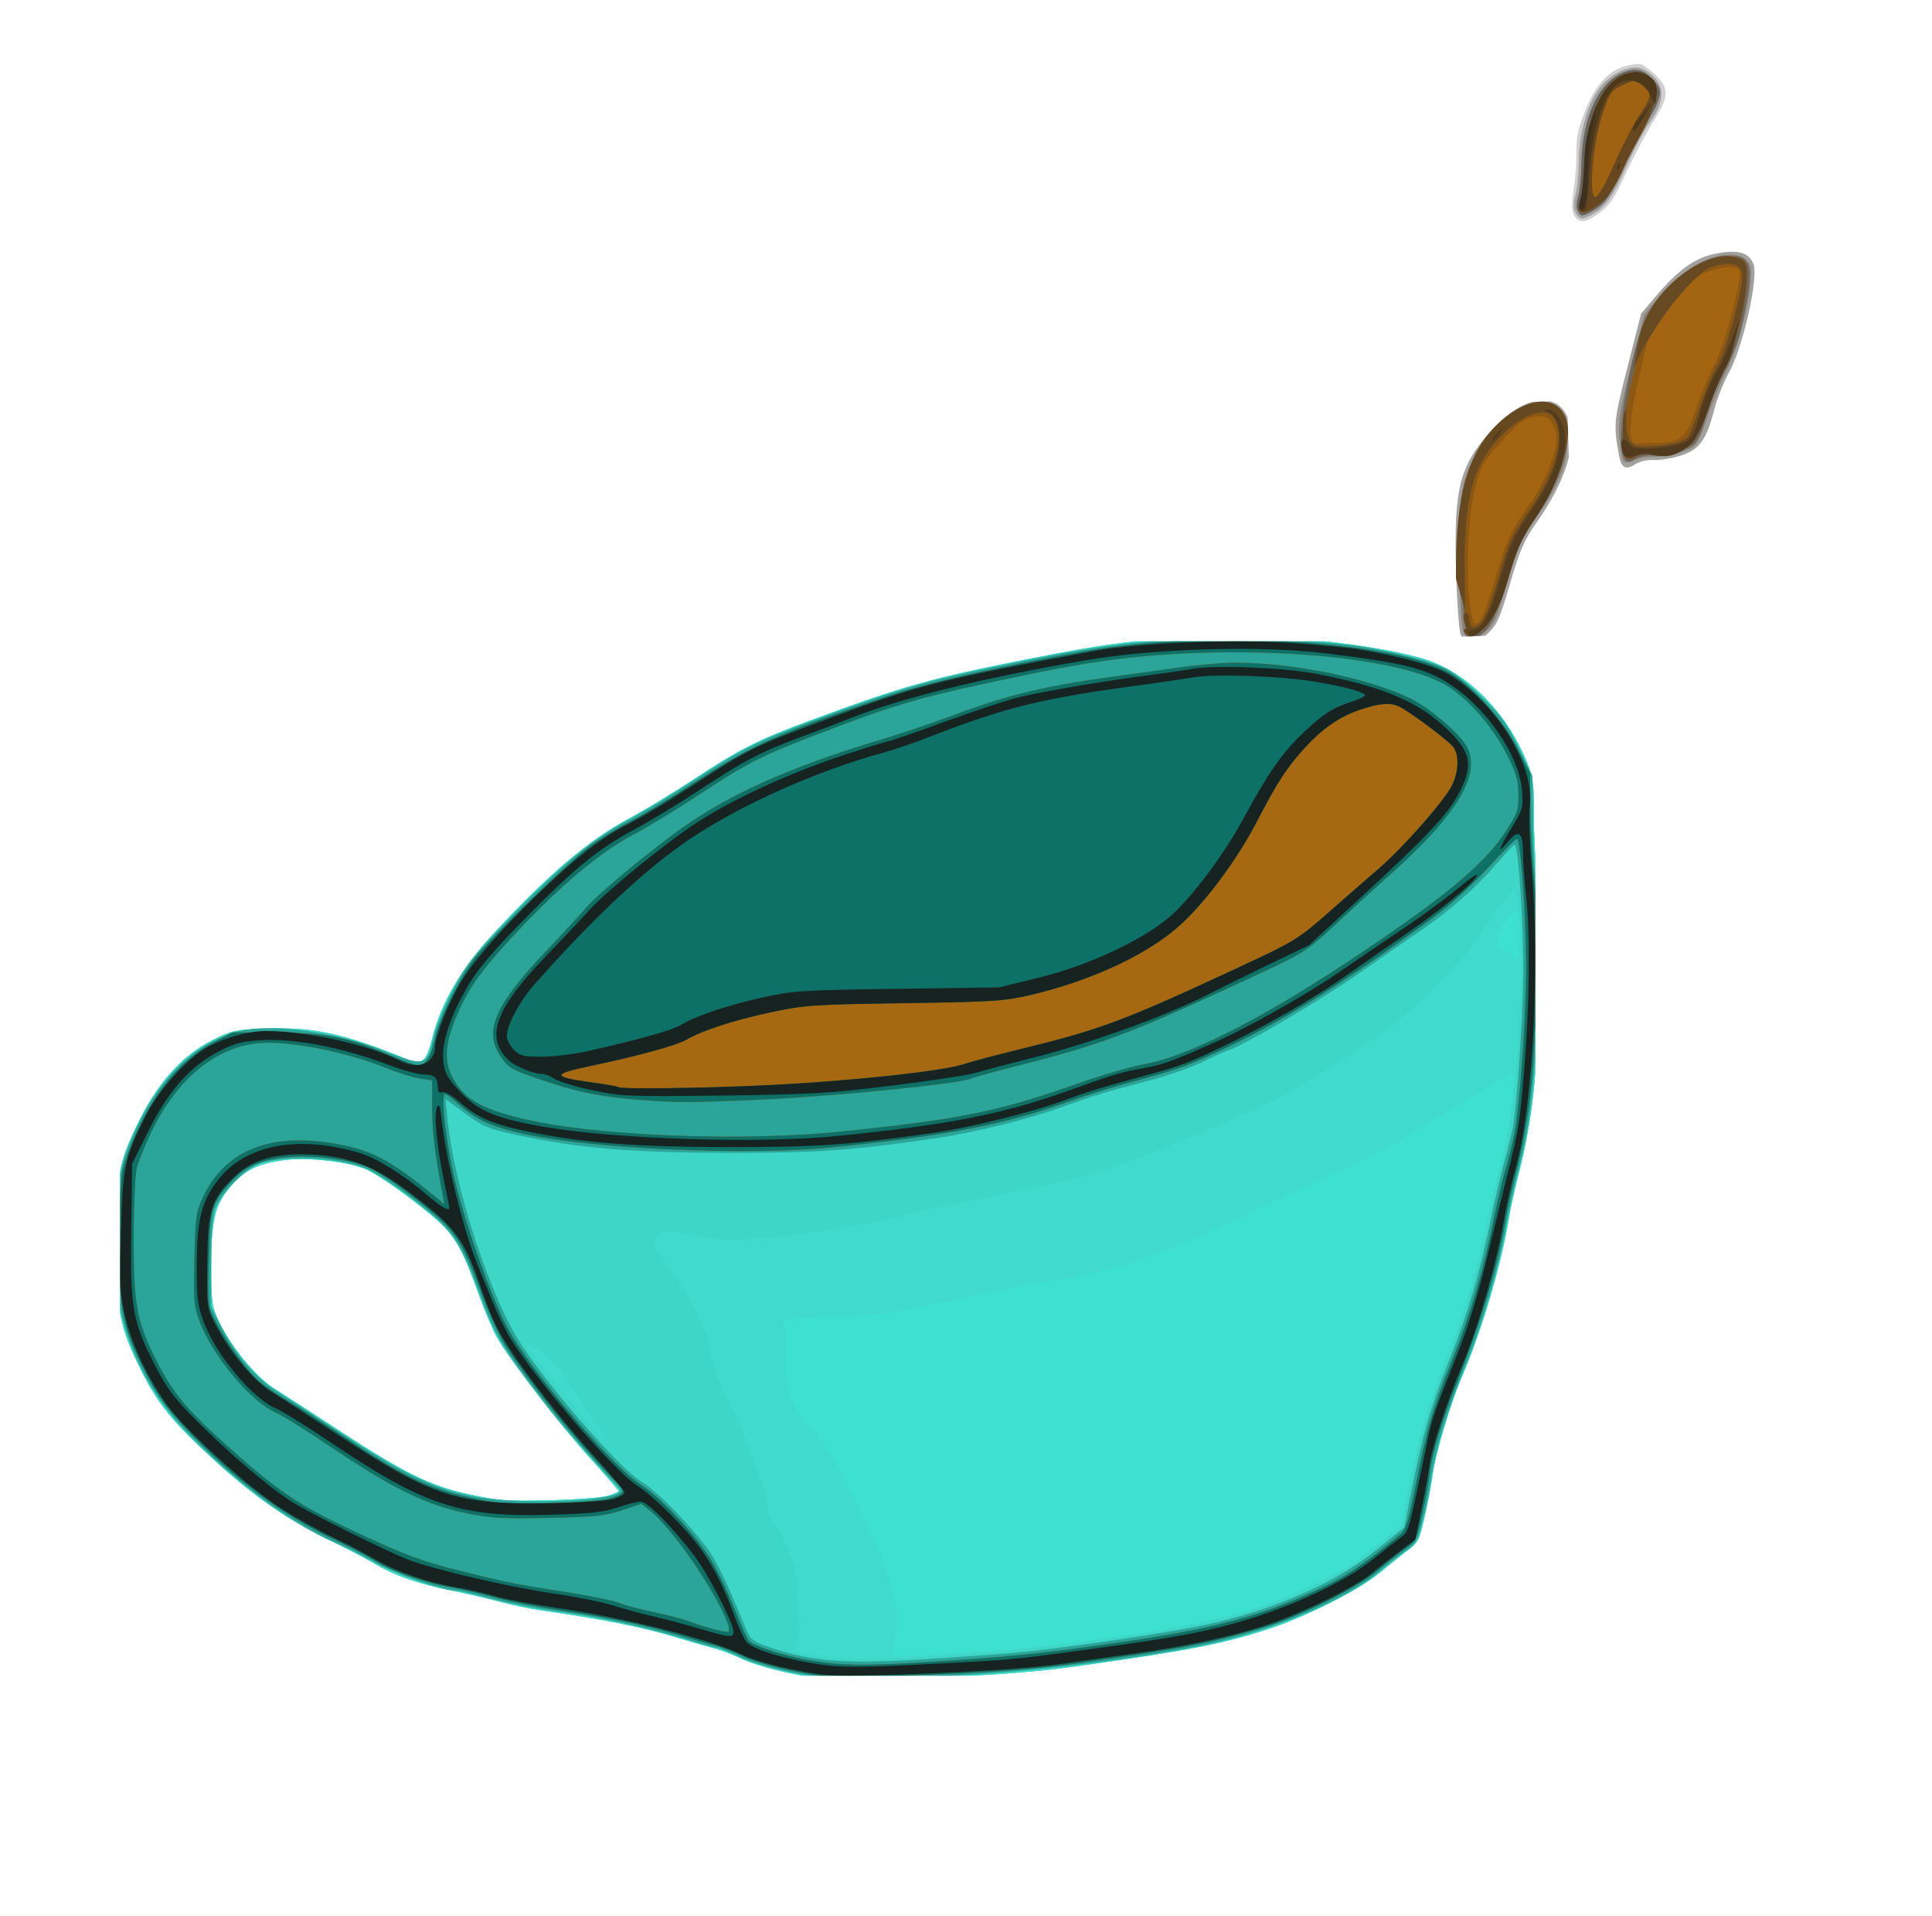 <svg width="482" height="478" viewBox="0 0 482 478" fill="none" xmlns="http://www.w3.org/2000/svg">
<g id="cupofcoffee" clip-path="url(#clip0_2_3)">
<g id="cup" clip-path="url(#clip1_2_3)">
<g id="g3360">
<path id="path3374" d="M199.115 417.792C193.608 416.73 188.05 415.165 185.509 413.962C183.145 412.844 179.762 411.557 177.989 411.103C176.217 410.649 172.35 409.537 169.396 408.631C160.493 405.9 151.228 404.035 134.818 401.669C132.147 401.284 127.635 400.335 124.792 399.56C121.95 398.786 116.563 397.536 112.821 396.784C104.249 395.06 98.52 393.066 93.429 390.035C91.232 388.727 86.398 386.201 82.687 384.422C72.22 379.403 63.62 373.498 53.986 364.716C43.175 354.859 39.487 350.367 35.224 341.86C29.927 331.287 29.031 326.818 29.048 311.046C29.067 293.081 29.537 290.33 34.255 280.522C39.193 270.256 45.314 263.384 52.994 259.483C57.674 257.106 58.604 256.9 65.914 256.61C78.153 256.124 85.872 257.795 101.918 264.402C105.283 265.787 106.45 264.725 107.845 259.006C109.97 250.293 115.145 241.469 123.241 232.754C137.033 217.908 146.758 209.672 156.999 204.164C160.863 202.086 168.21 197.631 173.325 194.265C184.53 186.89 189.251 184.51 202.145 179.736C225.538 171.074 232.413 169.15 257.838 164.148C277.065 160.365 284.537 159.463 302.596 158.74C317.892 158.127 341.454 160.57 354.272 164.098C365.486 167.185 375.675 177.18 381.028 190.346C382.487 193.933 382.702 195.646 382.68 203.504C382.665 208.473 383.054 216.16 383.543 220.587C384.649 230.599 384.087 259.038 382.503 273.207C381.891 278.683 380.451 286.736 379.304 291.103C378.157 295.469 376.849 301.297 376.399 304.053C374.503 315.651 369.714 331.791 364.719 343.425C361.85 350.106 358.102 362.629 357.434 367.763C357.178 369.732 356.308 374.327 355.502 377.974C354.156 384.06 353.82 384.766 351.411 386.552C349.968 387.622 346.727 390.218 344.21 392.32C339.126 396.564 325.831 403.293 316.561 406.313C305.01 410.076 296.967 411.638 268.222 415.704C258.304 417.107 245.089 418.072 228.835 418.581C221.548 418.81 213.975 419.13 212.005 419.292C209.909 419.466 204.566 418.844 199.115 417.792V417.792ZM151.671 373.152C153.148 372.71 154.357 372.178 154.357 371.97C154.357 371.761 151.094 367.991 147.106 363.592C139.653 355.37 127.383 339.473 124.082 333.761C123.059 331.989 121.059 327.318 119.638 323.381C115.04 310.634 113.361 307.848 107.224 302.785C100.842 297.521 93.65 292.541 90.941 291.511C86.085 289.666 76.773 288.648 71.171 289.35C64.136 290.232 60.592 292.032 57.034 296.532C53.473 301.035 52.664 304.729 52.673 316.437C52.68 324.501 52.873 325.942 54.384 329.186C57.464 335.799 63.698 343.426 68.467 346.417C70.865 347.921 78.197 352.664 84.759 356.957C101.076 367.632 107.45 370.741 117.355 372.857C124.441 374.371 126.701 374.531 137.17 374.26C143.668 374.092 150.194 373.593 151.671 373.152V373.152Z" fill="#3EE0D0"/>
<path id="path3372" d="M199.115 417.792C193.608 416.73 188.05 415.165 185.509 413.962C183.145 412.844 179.762 411.557 177.989 411.103C176.217 410.649 172.35 409.537 169.396 408.631C160.493 405.9 151.228 404.035 134.818 401.669C132.147 401.284 127.635 400.335 124.792 399.56C121.95 398.786 116.563 397.536 112.821 396.784C104.249 395.06 98.52 393.066 93.429 390.035C91.232 388.727 86.398 386.201 82.687 384.422C72.22 379.403 63.62 373.498 53.986 364.716C43.175 354.859 39.487 350.367 35.224 341.86C29.927 331.287 29.031 326.818 29.048 311.046C29.067 293.081 29.537 290.33 34.255 280.522C39.193 270.256 45.314 263.384 52.994 259.483C57.674 257.106 58.604 256.9 65.914 256.61C78.153 256.124 85.872 257.795 101.918 264.402C105.283 265.787 106.45 264.725 107.845 259.006C109.97 250.293 115.145 241.469 123.241 232.754C137.033 217.908 146.758 209.672 156.999 204.164C160.863 202.086 168.21 197.631 173.325 194.265C184.53 186.89 189.251 184.51 202.145 179.736C225.538 171.074 232.413 169.15 257.838 164.148C277.065 160.365 284.537 159.463 302.596 158.74C317.892 158.127 341.454 160.57 354.272 164.098C365.486 167.185 375.675 177.18 381.028 190.346C382.487 193.933 382.702 195.646 382.68 203.504C382.665 208.473 383.054 216.16 383.543 220.587C384.649 230.599 384.087 259.038 382.503 273.207C381.891 278.683 380.451 286.736 379.304 291.103C378.157 295.469 376.849 301.297 376.399 304.053C374.503 315.651 369.714 331.791 364.719 343.425C361.85 350.106 358.102 362.629 357.434 367.763C357.178 369.732 356.308 374.327 355.502 377.974C354.156 384.06 353.82 384.766 351.411 386.552C349.968 387.622 346.727 390.218 344.21 392.32C339.126 396.564 325.831 403.293 316.561 406.313C305.01 410.076 296.967 411.638 268.222 415.704C258.304 417.107 245.089 418.072 228.835 418.581C221.548 418.81 213.975 419.13 212.005 419.292C209.909 419.466 204.566 418.844 199.115 417.792V417.792ZM246.738 411.775C259.405 411.031 288.364 407.135 300.09 404.596C317.129 400.907 332.719 394.039 342.994 385.692L349.572 380.35L350.837 373.698C353.363 360.412 356.314 349.931 360.316 340.028C364.833 328.851 367.374 320.544 370.226 307.632C371.27 302.908 373.084 295.338 374.258 290.81C376.145 283.53 377.769 273.408 377.785 268.828C377.792 266.949 380.542 265.442 351.015 283.484C347.514 285.624 341.391 288.811 337.408 290.568C333.426 292.325 322.594 297.42 313.338 301.891C293.582 311.432 278.807 316.911 268.58 318.489C259.863 319.833 248.221 322.081 232.057 325.542C221.657 327.768 218.084 328.205 207.538 328.539C195.402 328.923 195.201 328.955 195.57 330.45C195.776 331.287 196.038 335.353 196.152 339.487C196.386 347.96 197.278 350.404 202.162 355.952C206.49 360.867 209.745 366.337 215.675 378.661C221.779 391.348 224.21 399.978 223.595 406.777C223.399 408.942 223.007 411.292 222.725 411.999C222.247 413.195 222.654 413.256 228.566 412.876C232.062 412.652 240.239 412.156 246.738 411.775V411.775ZM151.671 373.152C153.148 372.71 154.357 372.178 154.357 371.97C154.357 371.761 151.094 367.991 147.106 363.592C139.653 355.37 127.383 339.473 124.082 333.761C123.059 331.989 121.059 327.318 119.638 323.381C115.04 310.634 113.361 307.848 107.224 302.785C100.842 297.521 93.65 292.541 90.941 291.511C86.085 289.666 76.773 288.648 71.171 289.35C64.136 290.232 60.592 292.032 57.034 296.532C53.473 301.035 52.664 304.729 52.673 316.437C52.68 324.501 52.873 325.942 54.384 329.186C57.464 335.799 63.698 343.426 68.467 346.417C70.865 347.921 78.197 352.664 84.759 356.957C101.076 367.632 107.45 370.741 117.355 372.857C124.441 374.371 126.701 374.531 137.17 374.26C143.668 374.092 150.194 373.593 151.671 373.152V373.152ZM378.643 227.667C378.267 227.291 377.074 228.085 375.748 229.594C373.132 232.572 372.685 236.053 374.831 236.734C375.567 236.968 376.775 237.83 377.517 238.651C378.849 240.127 378.867 240.077 379.074 234.226C379.19 230.97 378.996 228.019 378.643 227.667V227.667Z" fill="#40DBCC"/>
<path id="path3370" d="M199.115 417.792C193.608 416.73 188.05 415.165 185.509 413.962C183.145 412.844 179.762 411.557 177.989 411.103C176.217 410.649 172.35 409.537 169.396 408.631C160.493 405.9 151.228 404.035 134.818 401.669C132.147 401.284 127.635 400.335 124.792 399.56C121.95 398.786 116.563 397.536 112.821 396.784C104.249 395.06 98.52 393.066 93.429 390.035C91.232 388.727 86.398 386.201 82.687 384.422C72.22 379.403 63.62 373.498 53.986 364.716C43.175 354.859 39.487 350.367 35.224 341.86C29.927 331.287 29.031 326.818 29.048 311.046C29.067 293.081 29.537 290.33 34.255 280.522C39.193 270.256 45.314 263.384 52.994 259.483C57.674 257.106 58.604 256.9 65.914 256.61C78.153 256.124 85.872 257.795 101.918 264.402C105.283 265.787 106.45 264.725 107.845 259.006C109.97 250.293 115.145 241.469 123.241 232.754C137.033 217.908 146.758 209.672 156.999 204.164C160.863 202.086 168.21 197.631 173.325 194.265C184.53 186.89 189.251 184.51 202.145 179.736C225.538 171.074 232.413 169.15 257.838 164.148C277.065 160.365 284.537 159.463 302.596 158.74C317.892 158.127 341.454 160.57 354.272 164.098C365.486 167.185 375.675 177.18 381.028 190.346C382.487 193.933 382.702 195.646 382.68 203.504C382.665 208.473 383.054 216.16 383.543 220.587C384.649 230.599 384.087 259.038 382.503 273.207C381.891 278.683 380.451 286.736 379.304 291.103C378.157 295.469 376.849 301.297 376.399 304.053C374.503 315.651 369.714 331.791 364.719 343.425C361.85 350.106 358.102 362.629 357.434 367.763C357.178 369.732 356.308 374.327 355.502 377.974C354.156 384.06 353.82 384.766 351.411 386.552C349.968 387.622 346.727 390.218 344.21 392.32C339.126 396.564 325.831 403.293 316.561 406.313C305.01 410.076 296.967 411.638 268.222 415.704C258.304 417.107 245.089 418.072 228.835 418.581C221.548 418.81 213.975 419.13 212.005 419.292C209.909 419.466 204.566 418.844 199.115 417.792V417.792ZM231.699 413.198C265.459 411.187 297.756 406.409 314.412 400.96C322.596 398.283 335.895 391.916 339.136 389.123C340.505 387.944 343.434 385.63 345.645 383.981L349.665 380.982L351.25 372.941C354.156 358.197 356.265 350.837 360.915 339.21C365.53 327.673 369.444 314.292 372.074 301.066C372.843 297.197 374.268 291.075 375.239 287.462C378.369 275.822 380.641 237.698 378.879 226.384C378.358 223.038 377.9 220.716 377.861 221.225C377.822 221.734 376.393 223.667 374.686 225.52C372.978 227.374 370.861 230.407 369.981 232.261C368.947 234.439 364.913 239.145 358.584 245.555C349.756 254.496 347.618 256.226 336.971 263.039C321.37 273.021 318.213 274.704 302.497 281.413C284.434 289.123 272.32 293.428 264.822 294.801C261.374 295.432 254.526 296.859 249.602 297.972C244.679 299.086 239.362 300.2 237.786 300.449C236.211 300.697 231.128 301.86 226.492 303.033C216.837 305.475 198.156 308.367 187.657 309.046C182.453 309.383 178.93 309.204 174.767 308.392C167.337 306.943 164.952 306.981 163.592 308.569C162.567 309.766 162.829 310.35 167.042 316.264C173.113 324.788 176.473 331.684 177.258 337.234C177.696 340.33 179.164 344.338 181.968 350.095C184.208 354.694 186.494 359.973 187.047 361.826C187.599 363.679 188.846 366.9 189.817 368.985C190.787 371.069 191.585 374.045 191.589 375.598C191.593 377.584 192.104 378.965 193.31 380.251C195.237 382.306 198.779 391.57 198.754 394.489C198.744 395.538 198.941 399.166 199.189 402.551C199.488 406.618 199.364 409.221 198.825 410.228C197.906 411.945 198.028 412.001 205.202 413.141C210.826 414.035 217.398 414.049 231.699 413.198V413.198ZM151.671 373.152C153.148 372.71 154.357 372.178 154.357 371.97C154.357 371.761 151.094 367.991 147.106 363.592C139.653 355.37 127.383 339.473 124.082 333.761C123.059 331.989 121.059 327.318 119.638 323.381C115.04 310.634 113.361 307.848 107.224 302.785C100.842 297.521 93.65 292.541 90.941 291.511C86.085 289.666 76.773 288.648 71.171 289.35C64.136 290.232 60.592 292.032 57.034 296.532C53.473 301.035 52.664 304.729 52.673 316.437C52.68 324.501 52.873 325.942 54.384 329.186C57.464 335.799 63.698 343.426 68.467 346.417C70.865 347.921 78.197 352.664 84.759 356.957C101.076 367.632 107.45 370.741 117.355 372.857C124.441 374.371 126.701 374.531 137.17 374.26C143.668 374.092 150.194 373.593 151.671 373.152V373.152ZM149.233 356.06C148.36 354.545 145.37 350.005 142.587 345.971C138.867 340.579 136.694 338.153 134.377 336.811C132.628 335.796 131.486 335.428 131.81 335.983C134.201 340.081 149.559 358.815 150.527 358.815C150.688 358.815 150.105 357.575 149.233 356.06ZM112.594 277.075C112.365 276.504 112.196 276.674 112.161 277.507C112.13 278.262 112.3 278.685 112.538 278.447C112.776 278.209 112.801 277.592 112.594 277.075H112.594Z" fill="#3ED6C7"/>
<path id="path3368" d="M197.158 417.128C192.184 416.128 186.928 414.547 184.278 413.255C181.816 412.054 179.397 411.072 178.903 411.072C178.41 411.072 175.021 410.147 171.373 409.018C162.958 406.412 150.035 403.508 142.182 402.458C133.819 401.34 126.343 399.901 120.031 398.194C117.103 397.403 114.159 396.755 113.487 396.755C110.381 396.755 98.981 392.762 93.486 389.75C90.138 387.915 85.787 385.742 83.818 384.922C72.728 380.305 57.264 368.699 45.607 356.245C38.577 348.734 33.49 339.657 30.8 329.824C29.243 324.133 29.04 321.96 29.059 311.212C29.089 294.424 29.63 291.065 33.786 281.871C39.748 268.682 49.198 259.701 59.77 257.176C67.681 255.286 83.599 257.389 94.986 261.827C106.203 266.199 106.463 266.134 108.243 258.504C108.817 256.046 110.964 250.829 113.014 246.909C116.283 240.662 117.979 238.5 126.777 229.378C139.448 216.238 148.08 209.065 156.601 204.596C160.29 202.66 167.653 198.215 172.964 194.718C184.572 187.072 189.542 184.568 202.696 179.736C226.041 171.16 232.209 169.429 256.764 164.566C275.492 160.856 282.92 159.975 304.745 158.87C310.269 158.591 333.217 160.181 339.835 161.303C349.376 162.92 357.487 165.062 360.96 166.883C362.928 167.915 367.019 171.19 370.051 174.161C374.632 178.652 376.132 180.74 378.933 186.532L382.304 193.501L382.495 205.98C382.601 212.843 382.886 218.781 383.129 219.174C384.021 220.617 384.321 244.966 383.584 256.092C382.336 274.911 381.457 281.79 379.168 290.634C377.972 295.259 376.517 301.781 375.935 305.127C374.096 315.716 369.921 330.209 365.831 340.203C361.194 351.533 358.189 361.345 357.06 368.837C356.615 371.79 355.963 375.333 355.611 376.711C355.258 378.089 354.625 380.544 354.204 382.166C353.638 384.34 352.732 385.581 350.754 386.892C349.278 387.869 346.298 390.195 344.132 392.06C336.381 398.733 318.774 406.276 302.356 409.956C287.327 413.326 260.05 416.774 239.577 417.893C213.93 419.294 207.342 419.175 197.158 417.128H197.158ZM230.267 413.926C236.766 413.516 245.985 412.874 250.753 412.5C263.929 411.466 294.01 407.014 303.67 404.67C320.174 400.664 333.789 394.435 343.835 386.294L350.342 381.022L352.005 372.603C354.927 357.816 356.817 351.246 361.58 339.325C366.22 327.711 369.335 317.09 372.116 303.4C372.923 299.428 374.331 293.441 375.245 290.094C376.16 286.748 377.119 282.882 377.377 281.504C378.396 276.07 379.834 255.44 380.021 243.565C380.206 231.848 378.806 210.577 377.857 210.684C377.623 210.711 375.337 213.154 372.777 216.113C367.777 221.893 360.909 227.83 353.442 232.827C350.881 234.541 344.597 238.902 339.477 242.519C330.464 248.886 310.541 260.682 306.893 261.81C305.908 262.115 302.895 263.47 300.196 264.821C297.498 266.173 291.697 268.221 287.306 269.373C275.748 272.406 272.954 273.253 265.211 276.069C256.762 279.142 243.11 282.522 233.471 283.928C212.55 286.979 204.129 287.589 183.002 287.585C159.706 287.581 146.584 286.622 132.873 283.921C121.998 281.778 120.946 281.382 115.485 277.363L111.167 274.185L111.599 278.74C113.262 296.241 122.578 324.471 130.557 336.187C138.986 348.563 155.064 366.722 160.322 369.801C164.344 372.157 174.805 383.223 177.868 388.361C179.18 390.561 181.377 395.041 182.751 398.316C184.126 401.592 185.73 405.413 186.316 406.808C187.249 409.025 187.984 409.548 192.175 410.969C202.513 414.475 211.061 415.138 230.267 413.926V413.926ZM148.577 373.806C154.82 372.794 155.631 372.293 153.844 370.552C150.583 367.375 139.31 354.512 136.029 350.225C125.152 336.01 123.331 332.95 119.573 322.573C115.517 311.374 113.392 307.833 107.88 303.09C102.686 298.622 96.179 293.997 92.243 291.974C86.233 288.887 72.567 287.942 65.198 290.104C61.364 291.229 54.732 297.991 53.542 301.989C53.025 303.728 52.666 309.235 52.666 315.429V325.922L55.114 330.736C58.656 337.703 63.775 343.687 69.028 347.004C71.523 348.579 78.864 353.35 85.342 357.606C106.463 371.484 114.797 374.38 133.947 374.493C139.461 374.526 146.045 374.217 148.577 373.806V373.806Z" fill="#2BA599"/>
<path id="path3366" d="M199.115 417.084C193.459 415.997 188.119 414.487 185.508 413.237C183.145 412.105 179.761 410.815 177.989 410.37C176.217 409.926 172.35 408.821 169.395 407.915C161.676 405.547 151.937 403.504 140.034 401.754C134.323 400.915 126.911 399.47 123.563 398.543C120.215 397.616 115.381 396.498 112.821 396.057C106.131 394.906 97.81 392.038 93.817 389.507C91.92 388.304 87.68 386.079 84.395 384.562C70.588 378.186 57.989 368.775 45.779 355.719C41.442 351.081 39.055 347.725 36.375 342.498C30.657 331.346 29.749 326.979 29.754 310.667C29.756 303.092 30.066 295.017 30.442 292.723C30.823 290.395 32.702 285.25 34.693 281.085C39.383 271.27 45.811 263.929 53.024 260.15L58.037 257.524L69.137 257.593C81.585 257.67 86.819 258.718 97.358 263.242C100.578 264.625 103.713 265.756 104.325 265.756C106.168 265.756 107.612 263.479 108.488 259.192C109.477 254.357 114.617 244.008 118.582 238.87C122.605 233.657 141.69 215.102 147.215 211.032C149.764 209.154 154.106 206.486 156.863 205.104C159.62 203.722 166.759 199.407 172.728 195.516C187.579 185.832 193.828 183.021 221.17 173.723C231.158 170.326 248.62 166.357 271.086 162.377C300.963 157.083 346.961 159.749 361.319 167.607C367.012 170.722 374.901 179.422 378.515 186.569L381.729 192.925L381.814 201.959C381.861 206.928 382.309 215.118 382.809 220.158C383.923 231.379 383.393 258.793 381.785 273.207C381.174 278.683 379.735 286.736 378.588 291.103C377.44 295.47 376.133 301.297 375.683 304.053C373.818 315.456 369.632 329.422 363.238 345.572C359.721 354.457 357.252 362.729 356.721 367.405C356.475 369.571 355.62 374.28 354.821 377.869C353.421 384.154 353.25 384.48 350.222 386.654C348.492 387.896 345.373 390.366 343.291 392.142C339.265 395.577 327.233 401.758 318.351 404.955C315.397 406.018 309.113 407.813 304.386 408.945C296.55 410.821 290.298 411.866 268.222 414.988C258.304 416.391 245.089 417.356 228.834 417.866C221.548 418.094 213.975 418.414 212.005 418.577C209.914 418.75 204.552 418.129 199.115 417.084H199.115ZM230.625 414.637C250.96 413.391 259.117 412.578 277.474 409.971C303.672 406.251 315.726 402.975 331.324 395.34C336.542 392.786 341.581 389.26 349.545 382.593C350.667 381.653 351.494 378.979 353.01 371.385C356.041 356.202 357.33 351.756 362.336 339.224C366.949 327.679 370.079 316.987 372.824 303.4C373.626 299.428 374.91 294.054 375.676 291.456C376.443 288.858 377.405 284.993 377.815 282.866C379.078 276.315 380.53 256.727 380.728 243.565C380.914 231.226 379.444 209.204 378.435 209.204C378.15 209.204 374.908 212.478 371.23 216.478C367.391 220.653 361.599 225.914 357.634 228.827C334.77 245.623 318.616 255.639 302.762 262.848C295.137 266.315 293.515 266.866 280.396 270.44C276.654 271.46 270.048 273.556 265.715 275.098C250.214 280.617 235.922 283.341 207.35 286.224C186.703 288.308 148.345 286.642 130.997 282.908C122.908 281.167 118.978 279.415 114.604 275.599C112.912 274.122 111.335 272.914 111.1 272.914C109.842 272.914 111.289 285.58 113.635 295.105C116.399 306.324 122.13 322.39 126.344 330.731C131.433 340.802 152.209 365.372 159.838 370.34C164.839 373.597 172.827 382.091 177.091 388.687C178.667 391.124 181.334 396.594 183.016 400.842C184.699 405.09 186.432 408.921 186.866 409.354C188.252 410.734 196.049 413.187 202.338 414.22C210.047 415.488 215.452 415.567 230.625 414.637V414.637ZM181.51 404.829C178.444 396.768 167.672 381.182 162.141 376.804L159.998 375.107L155.208 376.732C151.078 378.133 148.57 378.398 136.995 378.652C125.435 378.906 122.553 378.74 116.227 377.454C106.518 375.481 97.744 371.209 83.153 361.351C76.88 357.112 70.435 353.081 68.831 352.392C62.634 349.73 53.023 338.246 49.785 329.634C48.39 325.923 48.266 324.429 48.498 314.075C48.733 303.554 48.904 302.301 50.601 298.684C56.181 286.785 67.783 282.26 84.507 285.459C93.113 287.105 97.48 289.466 108.446 298.399L110.873 300.377L110.478 298.278C108.452 287.533 107.813 282.295 107.811 276.396L107.808 269.498L104.719 269.034C103.02 268.78 99.27 267.611 96.385 266.438C86.591 262.454 72.509 259.647 65.007 260.183C54.266 260.952 44.501 268.752 38.111 281.671C36.307 285.319 34.5 289.754 34.098 291.526C33.695 293.298 33.363 301.19 33.36 309.064C33.353 325.731 34.096 329.645 39.159 339.651C42.893 347.032 46.491 351.478 54.788 358.962C69.707 372.42 74.196 375.426 90.979 383.196C101.328 387.988 105.512 389.518 114.254 391.71C126.174 394.698 128.442 395.156 140.845 397.078C147.001 398.032 153.183 399.29 154.581 399.874C155.979 400.458 159.769 401.475 163.004 402.135C166.239 402.794 170.21 403.821 171.827 404.416C176.212 406.031 181.144 407.321 181.722 407.005C182.002 406.851 181.907 405.873 181.51 404.829H181.51ZM151.85 373.835C155.915 372.649 156.165 372.139 153.823 369.82C145.511 361.589 132.036 344.983 126.071 335.621C124.591 333.297 121.998 327.66 120.308 323.093C115.768 310.822 113.913 307.665 108.51 303.017C102.333 297.703 95.019 292.51 91.839 291.182C86.996 289.159 77.816 288.021 71.547 288.666C64.732 289.367 61.118 290.998 57.492 295.011C52.749 300.258 52.419 301.425 52.088 314.118C51.791 325.514 51.806 325.65 53.757 329.509C56.381 334.698 61.454 341.745 64.476 344.397C65.821 345.578 69.113 347.824 71.789 349.388C74.466 350.953 81.168 355.255 86.682 358.95C100.458 368.179 107.222 371.411 117.232 373.548C124.455 375.09 126.661 375.248 137.17 374.976C143.668 374.808 150.275 374.294 151.85 373.835V373.835ZM210.246 282.225C239.434 279.236 249.154 277.266 268.58 270.403C274.488 268.315 281.968 266.122 285.202 265.53C297.567 263.263 317.586 252.77 343.97 234.725C362.487 222.061 370.754 214.915 375.734 207.27C378.579 202.903 378.86 202.071 378.822 198.139C378.787 194.528 378.289 192.85 375.806 187.978C372.467 181.427 366.608 174.657 361.367 171.295C350.906 164.586 319.991 161.189 289.348 163.383C279.229 164.107 270.286 165.419 257.48 168.057C229.929 173.733 224.639 175.229 203.77 183.243C189.761 188.624 186.294 190.395 174.393 198.253C169.084 201.758 161.879 206.142 158.381 207.995C149.825 212.529 140.608 220.17 129.404 232.02C119.759 242.22 116.158 247.395 113.151 255.382C111.024 261.03 110.918 264.891 112.79 268.558C115.55 273.967 119.716 276.472 130.16 279.004C148.217 283.381 184.646 284.846 210.246 282.225V282.225ZM159.37 274.353C149.984 273.64 143.658 272.342 134.955 269.343C127.509 266.777 126.83 266.383 124.869 263.49C120.662 257.279 123.403 250.828 135.831 237.693C140.412 232.851 145.047 227.826 146.131 226.527C149.395 222.611 165.699 209.314 173.232 204.424C185.323 196.575 199.829 190.411 220.957 184.145C224.699 183.035 232.272 180.462 237.786 178.426C252.822 172.874 261.119 170.97 282.902 168.073C287.629 167.444 292.463 166.764 293.644 166.561C294.826 166.358 299.083 165.897 303.105 165.537C316.849 164.306 339.428 168.297 351.615 174.111C356.585 176.482 364.292 183.047 366.015 186.377C369.593 193.294 363.423 203.404 346.349 218.601C342.645 221.897 336.497 227.5 332.688 231.051C326.08 237.211 325.205 237.766 313.642 243.146C282.45 257.659 275.476 260.331 255.44 265.449C248.607 267.194 242.762 268.779 242.452 268.971C240.35 270.269 208.397 273.491 189.21 274.339C172.022 275.099 169.214 275.1 159.37 274.353V274.353Z" fill="#A66810"/>
<path id="path3364" d="M199.115 417.084C193.459 415.997 188.119 414.487 185.508 413.237C183.145 412.105 179.761 410.815 177.989 410.37C176.217 409.926 172.35 408.821 169.395 407.915C161.676 405.547 151.937 403.504 140.034 401.754C134.323 400.915 126.911 399.47 123.563 398.543C120.215 397.616 115.381 396.498 112.821 396.057C106.131 394.906 97.81 392.038 93.817 389.507C91.92 388.304 87.68 386.079 84.395 384.562C70.588 378.186 57.989 368.775 45.779 355.719C41.442 351.081 39.055 347.725 36.375 342.498C30.657 331.346 29.749 326.979 29.754 310.667C29.756 303.092 30.066 295.017 30.442 292.723C30.823 290.395 32.702 285.25 34.693 281.085C39.383 271.27 45.811 263.929 53.024 260.15L58.037 257.524L69.137 257.593C81.585 257.67 86.819 258.718 97.358 263.242C100.578 264.625 103.713 265.756 104.325 265.756C106.168 265.756 107.612 263.479 108.488 259.192C109.477 254.357 114.617 244.008 118.582 238.87C122.605 233.657 141.69 215.102 147.215 211.032C149.764 209.154 154.106 206.486 156.863 205.104C159.62 203.722 166.759 199.407 172.728 195.516C187.579 185.832 193.828 183.021 221.17 173.723C231.158 170.326 248.62 166.357 271.086 162.377C300.963 157.083 346.961 159.749 361.319 167.607C367.012 170.722 374.901 179.422 378.515 186.569L381.729 192.925L381.814 201.959C381.861 206.928 382.309 215.118 382.809 220.158C383.923 231.379 383.393 258.793 381.785 273.207C381.174 278.683 379.735 286.736 378.588 291.103C377.44 295.47 376.133 301.297 375.683 304.053C373.818 315.456 369.632 329.422 363.238 345.572C359.721 354.457 357.252 362.729 356.721 367.405C356.475 369.571 355.62 374.28 354.821 377.869C353.421 384.154 353.25 384.48 350.222 386.654C348.492 387.896 345.373 390.366 343.291 392.142C339.265 395.577 327.233 401.758 318.351 404.955C315.397 406.018 309.113 407.813 304.386 408.945C296.55 410.821 290.298 411.866 268.222 414.988C258.304 416.391 245.089 417.356 228.834 417.866C221.548 418.094 213.975 418.414 212.005 418.577C209.914 418.75 204.552 418.129 199.115 417.084H199.115ZM230.625 414.637C250.96 413.391 259.117 412.578 277.474 409.971C303.672 406.251 315.726 402.975 331.324 395.34C336.542 392.786 341.581 389.26 349.545 382.593C350.667 381.653 351.494 378.979 353.01 371.385C356.041 356.202 357.33 351.756 362.336 339.224C366.949 327.679 370.079 316.987 372.824 303.4C373.626 299.428 374.91 294.054 375.676 291.456C376.443 288.858 377.405 284.993 377.815 282.866C379.078 276.315 380.53 256.727 380.728 243.565C380.914 231.226 379.444 209.204 378.435 209.204C378.15 209.204 374.908 212.478 371.23 216.478C367.391 220.653 361.599 225.914 357.634 228.827C334.77 245.623 318.616 255.639 302.762 262.848C295.137 266.315 293.515 266.866 280.396 270.44C276.654 271.46 270.048 273.556 265.715 275.098C250.214 280.617 235.922 283.341 207.35 286.224C186.703 288.308 148.345 286.642 130.997 282.908C122.908 281.167 118.978 279.415 114.604 275.599C112.912 274.122 111.335 272.914 111.1 272.914C109.842 272.914 111.289 285.58 113.635 295.105C116.399 306.324 122.13 322.39 126.344 330.731C131.433 340.802 152.209 365.372 159.838 370.34C164.839 373.597 172.827 382.091 177.091 388.687C178.667 391.124 181.334 396.594 183.016 400.842C184.699 405.09 186.432 408.921 186.866 409.354C188.252 410.734 196.049 413.187 202.338 414.22C210.047 415.488 215.452 415.567 230.625 414.637V414.637ZM181.51 404.829C178.444 396.768 167.672 381.182 162.141 376.804L159.998 375.107L155.208 376.732C151.078 378.133 148.57 378.398 136.995 378.652C125.435 378.906 122.553 378.74 116.227 377.454C106.518 375.481 97.744 371.209 83.153 361.351C76.88 357.112 70.435 353.081 68.831 352.392C62.634 349.73 53.023 338.246 49.785 329.634C48.39 325.923 48.266 324.429 48.498 314.075C48.733 303.554 48.904 302.301 50.601 298.684C56.181 286.785 67.783 282.26 84.507 285.459C93.113 287.105 97.48 289.466 108.446 298.399L110.873 300.377L110.478 298.278C108.452 287.533 107.813 282.295 107.811 276.396L107.808 269.498L104.719 269.034C103.02 268.78 99.27 267.611 96.385 266.438C86.591 262.454 72.509 259.647 65.007 260.183C54.266 260.952 44.501 268.752 38.111 281.671C36.307 285.319 34.5 289.754 34.098 291.526C33.695 293.298 33.363 301.19 33.36 309.064C33.353 325.731 34.096 329.645 39.159 339.651C42.893 347.032 46.491 351.478 54.788 358.962C69.707 372.42 74.196 375.426 90.979 383.196C101.328 387.988 105.512 389.518 114.254 391.71C126.174 394.698 128.442 395.156 140.845 397.078C147.001 398.032 153.183 399.29 154.581 399.874C155.979 400.458 159.769 401.475 163.004 402.135C166.239 402.794 170.21 403.821 171.827 404.416C176.212 406.031 181.144 407.321 181.722 407.005C182.002 406.851 181.907 405.873 181.51 404.829H181.51ZM151.85 373.835C155.915 372.649 156.165 372.139 153.823 369.82C145.511 361.589 132.036 344.983 126.071 335.621C124.591 333.297 121.998 327.66 120.308 323.093C115.768 310.822 113.913 307.665 108.51 303.017C102.333 297.703 95.019 292.51 91.839 291.182C86.996 289.159 77.816 288.021 71.547 288.666C64.732 289.367 61.118 290.998 57.492 295.011C52.749 300.258 52.419 301.425 52.088 314.118C51.791 325.514 51.806 325.65 53.757 329.509C56.381 334.698 61.454 341.745 64.476 344.397C65.821 345.578 69.113 347.824 71.789 349.388C74.466 350.953 81.168 355.255 86.682 358.95C100.458 368.179 107.222 371.411 117.232 373.548C124.455 375.09 126.661 375.248 137.17 374.976C143.668 374.808 150.275 374.294 151.85 373.835V373.835ZM210.246 282.225C239.434 279.236 249.154 277.266 268.58 270.403C274.488 268.315 281.968 266.122 285.202 265.53C297.567 263.263 317.586 252.77 343.97 234.725C362.487 222.061 370.754 214.915 375.734 207.27C378.579 202.903 378.86 202.071 378.822 198.139C378.787 194.528 378.289 192.85 375.806 187.978C372.467 181.427 366.608 174.657 361.367 171.295C350.906 164.586 319.991 161.189 289.348 163.383C279.229 164.107 270.286 165.419 257.48 168.057C229.929 173.733 224.639 175.229 203.77 183.243C189.761 188.624 186.294 190.395 174.393 198.253C169.084 201.758 161.879 206.142 158.381 207.995C149.825 212.529 140.608 220.17 129.404 232.02C119.759 242.22 116.158 247.395 113.151 255.382C111.024 261.03 110.918 264.891 112.79 268.558C115.55 273.967 119.716 276.472 130.16 279.004C148.217 283.381 184.646 284.846 210.246 282.225V282.225ZM159.37 274.353C149.984 273.64 143.658 272.342 134.955 269.343C127.509 266.777 126.83 266.383 124.869 263.49C120.662 257.279 123.403 250.828 135.831 237.693C140.412 232.851 145.047 227.826 146.131 226.527C149.395 222.611 165.699 209.314 173.232 204.424C185.323 196.575 199.829 190.411 220.957 184.145C224.699 183.035 232.272 180.462 237.786 178.426C252.822 172.874 261.119 170.97 282.902 168.073C287.629 167.444 292.463 166.764 293.644 166.561C294.826 166.358 299.083 165.897 303.105 165.537C316.849 164.306 339.428 168.297 351.615 174.111C356.585 176.482 364.292 183.047 366.015 186.377C369.593 193.294 363.423 203.404 346.349 218.601C342.645 221.897 336.497 227.5 332.688 231.051C326.08 237.211 325.205 237.766 313.642 243.146C282.45 257.659 275.476 260.331 255.44 265.449C248.607 267.194 242.762 268.779 242.452 268.971C240.35 270.269 208.397 273.491 189.21 274.339C172.022 275.099 169.214 275.1 159.37 274.353V274.353ZM190.521 270.746C211.451 269.781 235.364 267.232 240.651 265.402C242.226 264.857 248.943 263.082 255.578 261.457C274.336 256.862 280.598 254.526 306.893 242.309C323.599 234.547 323.578 234.56 332.406 226.777C336.001 223.608 341.149 219.118 343.846 216.799C349.912 211.583 360.176 199.962 362.174 196.047C363.916 192.634 364.1 188.516 362.607 186.386C361.6 184.948 352.394 178.014 349.284 176.35C347.102 175.183 344.223 175.381 339.322 177.035C334.165 178.776 329.902 181.727 325.422 186.655C321.021 191.498 318.594 195.232 313.688 204.711C308.786 214.183 301.216 224.471 294.719 230.49C286.755 237.869 272.577 244.557 257.259 248.16C250.529 249.744 248.063 249.906 225.612 250.244C202.829 250.586 200.696 250.73 192.446 252.487C183.223 254.452 175.201 257.046 171.325 259.318C168.86 260.762 159.142 263.432 147.374 265.898C137.49 267.969 137.597 268.639 148.042 270.069C151.317 270.517 154.131 271.018 154.296 271.183C154.837 271.724 174.46 271.487 190.521 270.746V270.746Z" fill="#0E7167"/>
<path id="path3362" d="M197.683 416.47C192.956 415.513 187.478 413.925 185.508 412.941C177.743 409.062 156.175 403.595 138.602 401.052C132.891 400.226 126.123 398.94 123.563 398.195C121.003 397.451 116.652 396.456 113.895 395.985C106.583 394.737 98.792 392.047 93.486 388.939C90.925 387.439 86.091 384.921 82.743 383.342C79.395 381.763 73.705 378.578 70.099 376.265C62.076 371.118 46.856 357.392 42.086 350.999C37.152 344.389 32.947 335.65 31.237 328.454C29.931 322.96 29.82 320.769 30.172 307.46C30.607 290.972 31.027 288.981 36.291 278.473C39.676 271.715 47.111 263.556 52.273 260.934C56.996 258.535 62.185 257.181 66.63 257.188C76.624 257.202 92.202 260.687 99.77 264.599C104.326 266.954 108.496 265.301 108.539 261.122C108.566 258.521 111.785 250.446 114.963 245.007C118.328 239.249 127.541 229.073 138.521 218.989C146.304 211.842 151.193 208.299 157.937 204.921C160.498 203.639 167.426 199.446 173.334 195.604C186.786 186.857 188.085 186.215 205.56 179.692C229.199 170.868 233.392 169.793 273.235 162.342C283.908 160.346 307.948 159.4 322.461 160.406C329.456 160.89 337.114 161.631 339.477 162.051C349.774 163.883 356.944 165.831 360.706 167.817C366.385 170.816 373.258 177.794 376.946 184.308C380.809 191.129 382.166 196.064 381.62 201.297C381.392 203.481 381.598 209.938 382.079 215.647C384.256 241.489 382.431 276.32 378.109 291.428C377.167 294.721 375.874 300.482 375.235 304.231C373.43 314.825 368.826 330.927 364.98 340.097C360.945 349.718 357.195 361.142 356.646 365.479C356.438 367.129 355.551 371.991 354.676 376.283L353.085 384.088L349.504 386.745C347.534 388.206 344.311 390.741 342.341 392.376C338.114 395.888 325.633 402.085 316.561 405.178C307.984 408.102 296.012 410.707 282.902 412.502C276.994 413.31 268.938 414.452 264.999 415.039C256.935 416.24 239.228 417.338 219.525 417.86C207.495 418.178 205.486 418.05 197.683 416.47V416.47ZM239.576 414.692C253.201 413.949 254.34 413.827 276.815 410.72C291.86 408.639 299.175 407.307 306.893 405.242C320.897 401.495 335.185 394.939 342.77 388.78C345.368 386.67 348.379 384.299 349.46 383.512C351.512 382.017 351.289 382.833 356.295 358.57C357.234 354.019 358.202 351.244 363.324 338.414C366.194 331.227 368.701 323.178 370.905 314.075C372.716 306.595 375.045 297.092 376.08 292.958C378.91 281.654 379.168 280.03 380.285 266.472C381.586 250.672 381.783 233.137 380.764 223.879C380.33 219.942 379.967 214.887 379.957 212.647C379.933 207.53 378.886 206.772 376.231 209.951C373.385 213.358 373.718 212.078 377.134 206.481C379.888 201.966 380.039 201.434 379.731 197.319C379.07 188.491 370.801 176.411 361.316 170.416C355.406 166.682 349.927 165.347 330.883 163.001C314.323 160.961 287.946 161.731 270.495 164.763C244.741 169.239 225.047 174.095 212.363 179.097C209.409 180.262 203.77 182.399 199.831 183.845C190.078 187.427 185.647 189.737 174.766 196.915C169.646 200.293 162.237 204.788 158.303 206.905C149.055 211.881 143.469 216.445 130.617 229.525C123.162 237.113 119.199 241.776 116.922 245.642C110.949 255.783 109.127 263.555 111.602 268.339C112.204 269.502 114.294 271.948 116.247 273.774C120.186 277.457 125.035 279.272 135.852 281.11C154.313 284.247 189.674 285.32 209.238 283.336C237.133 280.507 250.271 277.914 266.864 271.961C278.276 267.868 279.807 267.411 285.409 266.431C290.006 265.627 292.799 264.608 303.312 259.897C311.795 256.096 325.909 248.112 334.106 242.479C338.242 239.636 345.492 234.713 350.219 231.538C354.945 228.363 361.185 223.765 364.084 221.32C367.008 218.855 368.985 217.567 368.524 218.429C367.426 220.48 358.85 227.473 350.094 233.457C346.224 236.101 340.157 240.322 336.612 242.836C328.465 248.613 316.767 255.412 306.177 260.524C296.664 265.117 294.543 265.924 285.767 268.29C275.553 271.043 270.381 272.631 264.999 274.665C258.093 277.276 242.111 281.25 233.489 282.5C212.384 285.559 204.121 286.157 183.002 286.154C159.434 286.149 146.148 285.182 132.873 282.504C123.007 280.514 119.255 278.941 114.522 274.811C112.662 273.187 110.928 272.222 110.302 272.462C109.562 272.746 109.237 272.388 109.229 271.281C109.213 268.81 108.373 268.046 105.66 268.033C104.281 268.026 100.253 266.916 96.708 265.564C85.756 261.388 73.558 259.008 65.408 259.458C60.512 259.729 58.663 260.197 54.879 262.123C47.589 265.835 42.081 271.981 37.121 281.941L32.972 290.272L32.744 306.76C32.473 326.327 33.048 329.622 38.636 340.503C41.637 346.348 43.425 348.753 48.744 354.104C57.073 362.482 67.124 371.045 72.85 374.641C77.562 377.6 95.516 386.533 101.721 389.006C107.659 391.373 126.838 395.86 137.886 397.467C143.597 398.298 150.364 399.651 152.924 400.473C155.485 401.296 159.996 402.522 162.95 403.197C165.904 403.872 171.177 405.276 174.668 406.316C182.128 408.54 183.002 408.611 183.002 406.989C183.002 404.954 176.895 393.074 173.504 388.512C168.112 381.257 161.546 374.562 159.843 374.581C158.992 374.591 156.362 375.253 153.999 376.052C150.564 377.215 147.188 377.578 137.17 377.867C114.97 378.506 105.868 375.535 83.102 360.221C76.8 355.982 70.454 352.023 69.001 351.424C63.145 349.009 53.972 338.116 50.88 329.905C49.307 325.727 49.085 324.009 49.085 315.999C49.085 304.406 50.23 299.706 54.344 294.395C61.221 285.519 74.291 283.02 89.783 287.619C93.886 288.837 100.876 293.197 106.498 298.046C109.956 301.027 112.105 302.276 112.105 301.304C112.105 301.17 111.48 298.029 110.716 294.325C108.891 285.474 108.177 277.702 109.047 276.149C109.573 275.209 109.847 275.962 110.197 279.31C111.246 289.342 115.714 307.299 119.293 315.865C120.034 317.636 121.673 321.663 122.936 324.813C124.2 327.962 126.253 332.15 127.499 334.119C134.573 345.298 153.142 366.83 158.93 370.565C163.138 373.281 171.155 381.263 174.861 386.425C178.1 390.937 180.832 396.391 183.332 403.34C184.423 406.372 185.843 409.297 186.486 409.841C188.5 411.541 194.539 413.464 201.98 414.773C209.579 416.111 213.729 416.102 239.576 414.692L239.576 414.692ZM147.858 271.984C143.693 271.102 139.434 269.823 138.395 269.142C137.355 268.461 135.928 267.898 135.225 267.893C133.113 267.876 128.739 266.125 127.101 264.643C120.89 259.024 123.354 251.876 136.055 238.674C140.474 234.08 145.352 228.9 146.896 227.163C151.044 222.493 165.905 210.362 173.692 205.288C182.82 199.342 196.75 192.915 210.085 188.499C216.119 186.501 221.37 184.866 221.754 184.866C222.137 184.866 228.258 182.751 235.354 180.166C242.451 177.581 250.574 174.861 253.406 174.122C258.786 172.717 275.448 169.862 286.483 168.453C290.028 168.001 294.998 167.274 297.528 166.838C303.344 165.835 320.135 166.51 328.377 168.078C344.004 171.051 352.956 174.654 359.716 180.69C366.907 187.11 367.777 190.365 364.196 197.457C361.47 202.857 356.288 208.411 339.835 223.567L326.587 235.771L316.203 240.778C310.491 243.532 304.638 246.407 303.196 247.166C292.122 252.994 272.843 260.051 257.367 263.943C251.718 265.363 245.485 267.009 243.515 267.599C241.546 268.19 232.039 269.644 222.389 270.831C206.785 272.75 202.11 273.022 180.137 273.288C156.648 273.573 155.058 273.508 147.858 271.984V271.984ZM190.521 270.746C211.451 269.781 235.364 267.232 240.651 265.402C242.226 264.857 248.943 263.082 255.578 261.457C274.336 256.862 280.598 254.526 306.893 242.309C323.599 234.547 323.578 234.56 332.406 226.777C336.001 223.608 341.149 219.118 343.847 216.799C349.912 211.583 360.176 199.962 362.174 196.047C363.916 192.634 364.1 188.516 362.607 186.386C361.6 184.948 352.394 178.014 349.284 176.35C347.102 175.183 344.223 175.381 339.322 177.035C334.165 178.776 329.902 181.727 325.422 186.655C321.021 191.498 318.594 195.232 313.688 204.711C308.786 214.183 301.216 224.471 294.719 230.49C286.755 237.869 272.577 244.557 257.259 248.16C250.529 249.744 248.063 249.906 225.612 250.244C202.829 250.586 200.696 250.73 192.446 252.487C183.223 254.452 175.201 257.046 171.325 259.318C168.86 260.762 159.142 263.432 147.374 265.898C137.49 267.969 137.597 268.639 148.042 270.069C151.317 270.517 154.131 271.018 154.296 271.183C154.837 271.724 174.46 271.487 190.521 270.746V270.746ZM146.479 262.234C158.609 259.543 167.65 257.017 169.754 255.731C173.434 253.48 181.587 250.724 190.163 248.833C197.887 247.13 199.977 246.995 223.822 246.661L249.244 246.306L259.27 243.852C271.691 240.811 285.537 234.294 292.213 228.347C297.654 223.499 305.63 212.755 310.457 203.772C316.031 193.399 319.845 187.877 324.554 183.364C329.93 178.211 332.208 176.691 336.806 175.188C338.866 174.514 340.551 173.729 340.551 173.443C340.551 172.689 335.658 171.339 328.514 170.121C319.753 168.627 303.114 168.022 297.511 168.993C294.99 169.43 289.061 170.304 284.335 170.936C260.148 174.168 250.896 176.427 232.466 183.599C228.359 185.198 222.88 187.081 220.292 187.785C203.779 192.272 184.681 200.821 171.902 209.447C160.973 216.824 147.85 229.121 133.253 245.661C129.614 249.784 126.446 255.727 126.435 258.451C126.432 259.355 127.219 260.885 128.185 261.851C129.733 263.399 130.566 263.607 135.168 263.596C138.041 263.589 143.131 262.976 146.479 262.234V262.234ZM153.103 373.921C154.58 373.45 155.789 372.727 155.789 372.314C155.789 371.902 152.364 367.81 148.177 363.221C140.515 354.823 130.869 342.453 126.312 335.18C123.597 330.847 122.39 328.144 119.605 320.16C115.587 308.643 113.323 305.774 101.005 296.59C92.617 290.336 85.407 287.947 74.913 287.947C67.461 287.947 62.21 289.792 58.171 293.829C52.605 299.393 51.84 301.905 51.706 315.041C51.593 326.075 51.623 326.304 53.639 330.182C57.409 337.429 63.208 344.424 67.788 347.248C70.124 348.689 77.458 353.429 84.085 357.783C107.743 373.323 113.807 375.315 136.453 374.983C144.731 374.862 151.512 374.429 153.103 373.921V373.921Z" fill="#172320"/>
</g>
</g>
<g id="drops">
<g id="drop1 1" clip-path="url(#clip2_2_3)">
<g id="g3346">
<path id="path3360" d="M364.435 158.357C364.005 157.302 363.475 150.079 363.256 142.306C362.685 122.025 364.069 116.388 371.738 107.724C381.923 96.219 392.492 97.537 391.956 110.247C391.73 115.612 388.76 122.598 383.533 130.06C380.215 134.797 379.141 137.248 376.732 145.585C374.342 153.858 373.465 155.87 371.396 157.827C368.272 160.783 365.508 160.993 364.435 158.357V158.357Z" fill="#A5A3A2"/>
<path id="path3358" d="M365.215 158.055C364.738 157.209 364.234 150.762 363.993 142.432C363.399 121.872 364.906 115.956 372.874 107.557C379.543 100.526 385.259 98.729 388.951 102.502C390.536 104.12 390.833 105.148 390.957 109.446C391.137 115.673 389.319 120.299 383.167 129.268C379.457 134.678 378.453 136.952 375.968 145.58C373.524 154.067 372.724 155.9 370.759 157.516C367.959 159.821 366.301 159.982 365.215 158.055V158.055Z" fill="#89837A"/>
<path id="path3356" d="M366.039 158.471C365.637 158.006 364.908 151.845 364.418 144.782C363.125 126.127 364.753 117.662 371.1 110.052C376.521 103.553 379.492 101.579 384.052 101.447C387.477 101.348 388.115 101.58 389.353 103.375C392.855 108.456 390.629 117.638 383.28 128.42C379.276 134.294 378.291 136.479 375.906 144.785C373.165 154.329 371.136 158.021 368.144 158.91C367.388 159.135 366.441 158.936 366.039 158.471Z" fill="#6B645A"/>
<path id="path3354" d="M365.971 157.028C365.592 156.098 365.143 148.531 364.974 140.215C364.697 126.656 364.827 124.548 366.228 119.813C367.561 115.307 368.548 113.707 372.956 108.898C380.271 100.921 386.507 99.165 389.306 104.296C392.115 109.446 389.664 118.337 382.631 128.511C378.886 133.929 377.825 136.288 375.291 144.832C372.976 152.636 371.862 155.241 370.199 156.75C367.569 159.135 366.848 159.183 365.971 157.028L365.971 157.028Z" fill="#A46512"/>
<path id="path3352" d="M365.971 157.028C365.592 156.098 365.143 148.531 364.974 140.215C364.697 126.656 364.827 124.548 366.228 119.813C367.561 115.307 368.548 113.707 372.956 108.898C380.271 100.921 386.507 99.165 389.306 104.296C392.115 109.446 389.664 118.337 382.631 128.511C378.886 133.929 377.825 136.288 375.291 144.832C372.976 152.636 371.862 155.241 370.199 156.75C367.569 159.135 366.848 159.183 365.971 157.028L365.971 157.028ZM369.487 154.559C369.942 153.967 371.482 149.574 372.909 144.798C376.055 134.262 376.962 132.286 381.628 125.791C385.31 120.667 388.449 112.826 388.339 109.026C388.306 107.89 387.709 106.181 387.011 105.229C385.928 103.749 385.3 103.57 382.695 103.998C380.098 104.424 378.891 105.347 374.535 110.234C369.747 115.605 369.323 116.377 367.856 122.4C366.167 129.335 365.661 143.855 366.839 151.586C367.478 155.787 368.049 156.428 369.487 154.559V154.559Z" fill="#8B5712"/>
<path id="path3350" d="M365.879 156.802C364.875 154.338 364.839 152.837 365.781 152.81C366.19 152.798 366.546 153.52 366.576 154.56C366.607 155.64 367.06 156.438 367.631 156.422C369.601 156.365 371.25 153.188 373.706 144.717C376.657 134.546 376.838 134.151 382.079 126.51C388.539 117.092 390.713 107.77 387.355 103.891C385.475 101.717 380.506 103.18 376.154 107.187C368.1 114.602 365.745 121.474 365.354 138.699L365.552 152.276L363.259 144.411C363.005 127.776 365.005 115.099 372.203 107.248C379.517 99.271 387.417 98.184 390.216 103.315C393.025 108.465 389.663 118.337 382.63 128.511C378.885 133.929 377.824 136.288 375.289 144.832C372.974 152.636 371.861 155.241 370.198 156.75C367.516 159.182 366.035 159.452 365.063 157.064L365.879 156.802Z" fill="#664821"/>
<path id="path3348" d="M366.303 157.974C366.038 157.566 366.452 157.213 367.224 157.191C369.773 157.117 371.607 153.768 374.384 144.116C376.795 135.735 377.725 133.698 382.033 127.371C387.247 119.713 389.24 114.446 389.076 108.76C388.977 105.322 387.953 103.347 385.922 102.675C384.967 102.359 384.976 102.287 385.98 102.208C387.848 102.059 389.791 104.667 390.338 108.057C391.061 112.533 388.946 120.592 383.428 128.688C379.55 134.377 378.513 136.685 376.09 145.019C373.955 152.361 371.916 154.913 370.299 156.534C368.017 158.823 367.073 159.162 366.303 157.974ZM373.065 108.577C373.782 107.723 374.535 107.02 374.74 107.014C374.944 107.009 374.525 107.702 373.809 108.555C373.093 109.409 372.339 110.112 372.135 110.118C371.93 110.123 372.349 109.43 373.065 108.577Z" fill="#533C1D"/>
</g>
</g>
<g id="drop2 1" clip-path="url(#clip3_2_3)">
<g id="g3374">
<path id="path3388" d="M392.715 53.778C392.122 52.947 392.06 50.658 392.549 47.672C392.979 45.046 393.304 40.746 393.272 38.118C393.225 34.315 393.676 32.164 395.482 27.586C398.175 20.76 401.819 17.041 406.611 16.227C409.551 15.728 409.638 15.758 412.551 18.279C416.259 21.488 416.461 23.745 413.48 28.636C410.306 33.842 407.657 38.84 404.705 45.191C402.572 49.779 401.425 51.377 398.976 53.17C395.602 55.64 394.142 55.782 392.715 53.778L392.715 53.778Z" fill="#D1D1D1"/>
<path id="path3386" d="M392.934 52.782C392.52 51.959 392.545 50.199 392.99 48.871C393.434 47.543 393.83 43.691 393.87 40.312C393.961 32.627 396.41 24.689 399.811 21.052C403.133 17.5 407.646 15.916 410.25 17.389C415.467 20.341 415.877 24.905 411.453 30.778C410.217 32.419 407.711 37.123 405.886 41.233C402.375 49.135 400.434 51.855 397.045 53.62C394.577 54.906 393.936 54.775 392.934 52.782V52.782Z" fill="#A3A2A1"/>
<path id="path3384" d="M393.534 52.485C393.218 51.857 393.287 50.365 393.687 49.17C394.087 47.976 394.47 44.166 394.538 40.704C394.77 29.01 398.991 20.175 405.435 17.894C408.442 16.829 410.355 17.448 412.734 20.253C414.311 22.112 414.454 22.858 413.678 25.177C413.175 26.68 411.825 29.174 410.679 30.719C409.532 32.264 407.049 37.028 405.162 41.305C401.646 49.273 400.506 50.883 397.012 52.818C394.708 54.093 394.324 54.057 393.534 52.485L393.534 52.485Z" fill="#68645E"/>
<path id="path3382" d="M393.98 52.265C393.805 51.916 393.953 50.758 394.31 49.692C394.666 48.626 395.077 44.719 395.222 41.009C395.688 29.086 399.87 20.097 405.755 18.374C408.239 17.647 409.878 18.187 412.104 20.467C413.578 21.976 413.712 22.692 412.952 24.966C412.454 26.453 411.1 28.931 409.943 30.472C408.786 32.014 406.306 36.776 404.431 41.054C401.084 48.694 399.8 50.59 396.784 52.345C395.162 53.29 394.486 53.27 393.98 52.265L393.98 52.265Z" fill="#9E6212"/>
<path id="path3380" d="M393.98 52.265C393.805 51.916 393.953 50.758 394.31 49.692C394.666 48.626 395.077 44.719 395.222 41.009C395.688 29.086 399.87 20.097 405.755 18.374C408.239 17.647 409.878 18.187 412.104 20.467C413.578 21.976 413.712 22.692 412.952 24.966C412.454 26.453 411.85 27.68 411.336 29.536C410.826 31.377 407.177 37.15 405.303 41.428C401.955 49.068 399.8 50.59 396.784 52.345C395.161 53.29 394.486 53.27 393.98 52.265L393.98 52.265ZM401.515 43.556C404.505 36.742 407.739 30.508 409.899 27.397C412.063 24.28 412.006 22.562 409.679 20.699C408.494 19.75 407.647 19.831 404.981 21.149C401.806 22.718 401.682 22.897 399.724 28.698C397.216 36.127 396.191 50.461 398.271 49.009C398.947 48.537 400.407 46.084 401.515 43.556V43.556Z" fill="#66471F"/>
<path id="path3378" d="M393.988 52.281C393.808 51.923 393.953 50.758 394.31 49.692C394.666 48.626 395.077 44.719 395.222 41.009C395.69 29.021 400.112 19.86 406.192 18.282C408.132 17.778 409.719 17.715 412.06 19.511C413.802 20.848 413.303 23.904 413.13 24.898C412.888 26.29 412.829 26.286 412.29 24.836C410.665 20.465 406.062 18.227 402.443 21.969C399.475 25.038 396.937 34.544 396.458 44.388C396.229 49.09 395.742 52.226 395.2 52.494C394.713 52.735 394.168 52.639 393.988 52.281L393.988 52.281ZM403.566 41.283C403.878 40.465 404.105 40.353 404.144 40.998C404.179 41.581 403.948 42.187 403.63 42.344C403.313 42.501 403.284 42.023 403.566 41.283L403.566 41.283ZM407.328 32.312C407.459 31.92 407.79 30.48 408.369 30.021C408.948 29.561 412.273 25.134 412.142 25.525C412.011 25.917 408.721 31.729 408.142 32.189C407.563 32.648 407.196 32.704 407.328 32.312V32.312Z" fill="#4E381A"/>
<path id="path3376" d="M394.356 49.553C394.782 48.28 395.187 44.406 395.256 40.944C395.337 36.85 395.914 33.166 396.905 30.408L398.43 26.166L397.308 31.335C396.691 34.177 396.164 39.347 396.137 42.823C396.086 49.487 395.488 52.505 394.299 52.108C393.904 51.975 393.93 50.826 394.356 49.553L394.356 49.553Z" fill="#3C3020"/>
</g>
</g>
<g id="drop3 1" clip-path="url(#clip4_2_3)">
<g id="g3402">
<path id="path3416" d="M403.916 113.624C402.508 105.839 402.584 105.045 406.021 91.581L409.434 78.212L413.124 73.865C418.62 67.389 422.73 64.414 427.648 63.35C433.432 62.099 436.42 62.898 437.502 65.987C438.721 69.466 434.778 86.781 431.377 92.882C430.036 95.29 428.378 99.444 427.694 102.114C425.739 109.741 423.978 112.164 419.307 113.653C417.099 114.357 414.075 114.85 412.586 114.75C411.097 114.65 409.079 115.089 408.102 115.726C405.59 117.364 404.492 116.813 403.916 113.624L403.916 113.624Z" fill="#A2A19E"/>
<path id="path3414" d="M404.87 114.67C404.586 114.044 404.179 111.474 403.966 108.958C403.646 105.182 404.158 102.115 406.898 91.383L410.217 78.382L414.183 73.798C418.86 68.391 423.904 64.9 428.487 63.895C432.748 62.961 435.231 63.63 436.539 66.064C438.026 68.831 434.303 85.707 430.651 92.752C429.26 95.435 427.217 100.404 426.111 103.796C425.005 107.187 423.54 110.49 422.855 111.135C421.273 112.627 415.933 114.082 412.533 113.947C411.093 113.89 408.896 114.285 407.651 114.825C405.898 115.586 405.271 115.551 404.87 114.67L404.87 114.67Z" fill="#8A837B"/>
<path id="path3412" d="M405.003 113.842C403.86 111.477 404.513 102.901 406.603 92.829C409.118 80.708 411.487 76.213 418.826 69.634C422.519 66.323 424.37 65.316 428.343 64.453C436.693 62.64 437.813 64.791 435.286 77.793C433.951 84.665 433.105 87.145 430.246 92.587C428.356 96.182 426.278 101.207 425.628 103.754C424.978 106.301 423.913 109.134 423.261 110.05C421.896 111.969 417.171 113.505 412.498 113.549C410.723 113.565 408.707 113.982 408.019 114.474C406.476 115.577 405.769 115.429 405.002 113.842L405.003 113.842Z" fill="#6E6559"/>
<path id="path3410" d="M405.456 113.545C404.298 109.934 404.895 104.334 407.709 92.419L410.79 79.372L415.118 74.247C417.499 71.428 421.13 68.14 423.187 66.94C427.005 64.714 433.095 63.727 434.958 65.033C437.445 66.776 434.076 84.587 429.863 91.971C428.637 94.12 426.623 98.915 425.387 102.627C424.151 106.34 422.673 109.898 422.104 110.534C420.897 111.883 415.705 113.14 411.97 112.989C410.54 112.931 408.828 113.271 408.166 113.744C406.811 114.713 405.807 114.639 405.456 113.545L405.456 113.545Z" fill="#A46512"/>
<path id="path3408" d="M405.456 113.545C404.298 109.934 404.895 104.334 407.709 92.419L410.79 79.372L415.118 74.247C417.499 71.428 421.084 67.934 423.141 66.734C426.959 64.507 433.095 63.727 434.958 65.033C437.445 66.776 434.076 84.587 429.863 91.971C428.637 94.12 426.623 98.915 425.387 102.627C424.151 106.34 422.673 109.898 422.104 110.534C420.897 111.883 415.705 113.14 411.97 112.989C410.54 112.931 408.828 113.271 408.166 113.744C406.811 114.713 405.807 114.639 405.456 113.545L405.456 113.545ZM413.01 110.495C419.364 110.436 420.661 109.3 423.287 101.491C424.571 97.674 426.641 92.763 427.886 90.578C430.178 86.558 434.812 68.802 433.943 67.369C433.144 66.051 428.237 66.579 424.809 68.352C422.681 69.452 419.427 72.385 416.615 75.737L411.951 81.296L409.162 93.006C406.211 105.398 406.012 110.945 408.527 110.663C409.202 110.587 411.219 110.512 413.01 110.495L413.01 110.495Z" fill="#8D5813"/>
<path id="path3406" d="M405.464 113.57C404.799 111.495 404.655 105.155 405.228 103.177C405.757 101.353 405.849 101.611 405.695 104.481C405.59 106.447 405.966 108.823 406.532 109.76C407.467 111.311 407.907 111.451 411.433 111.316C416.924 111.105 420.501 110.173 421.356 108.728C421.762 108.043 423.126 104.451 424.387 100.745C425.649 97.039 427.55 92.581 428.612 90.838C430.627 87.531 434.734 72.52 434.648 68.781C434.576 65.685 431.628 64.991 426.36 66.83C420.883 69.996 412.115 81.936 408.424 89.932L407.632 91.648L408.863 84.662C410.731 74.058 422.233 64.373 430.404 63.846C432.327 63.722 434.389 64.634 434.958 65.033C437.445 66.776 434.076 84.588 429.863 91.972C428.637 94.12 426.623 98.916 425.387 102.628C424.151 106.34 422.673 109.898 422.104 110.535C420.897 111.883 415.705 113.14 411.97 112.989C410.54 112.931 408.828 113.271 408.166 113.745C406.822 114.706 405.807 114.64 405.464 113.57L405.464 113.57Z" fill="#684A22"/>
<path id="path3404" d="M404.71 112.43C404.17 110.297 404.526 107.844 406.621 111.101C407.609 112.637 418.528 111.714 420.945 109.965C422.294 108.989 423.078 107.271 424.225 102.777C425.058 99.514 426.706 95.333 427.907 93.432C429.103 91.541 431.058 87.313 432.252 84.037C434.415 78.103 434.419 78.098 433.354 82.691C432.767 85.227 431.921 89.222 430.68 91.366C429.44 93.511 427.383 98.479 426.109 102.405C424.836 106.332 422.708 109.866 422.174 110.462C421.016 111.755 417.982 113.815 415.378 113.791C411.1 113.751 412.152 112.921 409.392 113.403C406.229 113.956 405.275 114.664 404.71 112.43L404.71 112.43Z" fill="#523B1D"/>
</g>
</g>
</g>
</g>
<defs>
<clipPath id="clip0_2_3">
<rect width="482" height="478" fill="white"/>
</clipPath>
<clipPath id="clip1_2_3">
<rect width="353" height="258" fill="white" transform="translate(30 160)"/>
</clipPath>
<clipPath id="clip2_2_3">
<rect width="29" height="58" fill="white" transform="translate(362 100.837) rotate(-1.655)"/>
</clipPath>
<clipPath id="clip3_2_3">
<rect width="18.019" height="41.804" fill="white" transform="translate(400.267 13) rotate(18.504)"/>
</clipPath>
<clipPath id="clip4_2_3">
<rect width="26" height="59" fill="white" transform="translate(414.594 58) rotate(14.321)"/>
</clipPath>
</defs>
</svg>
